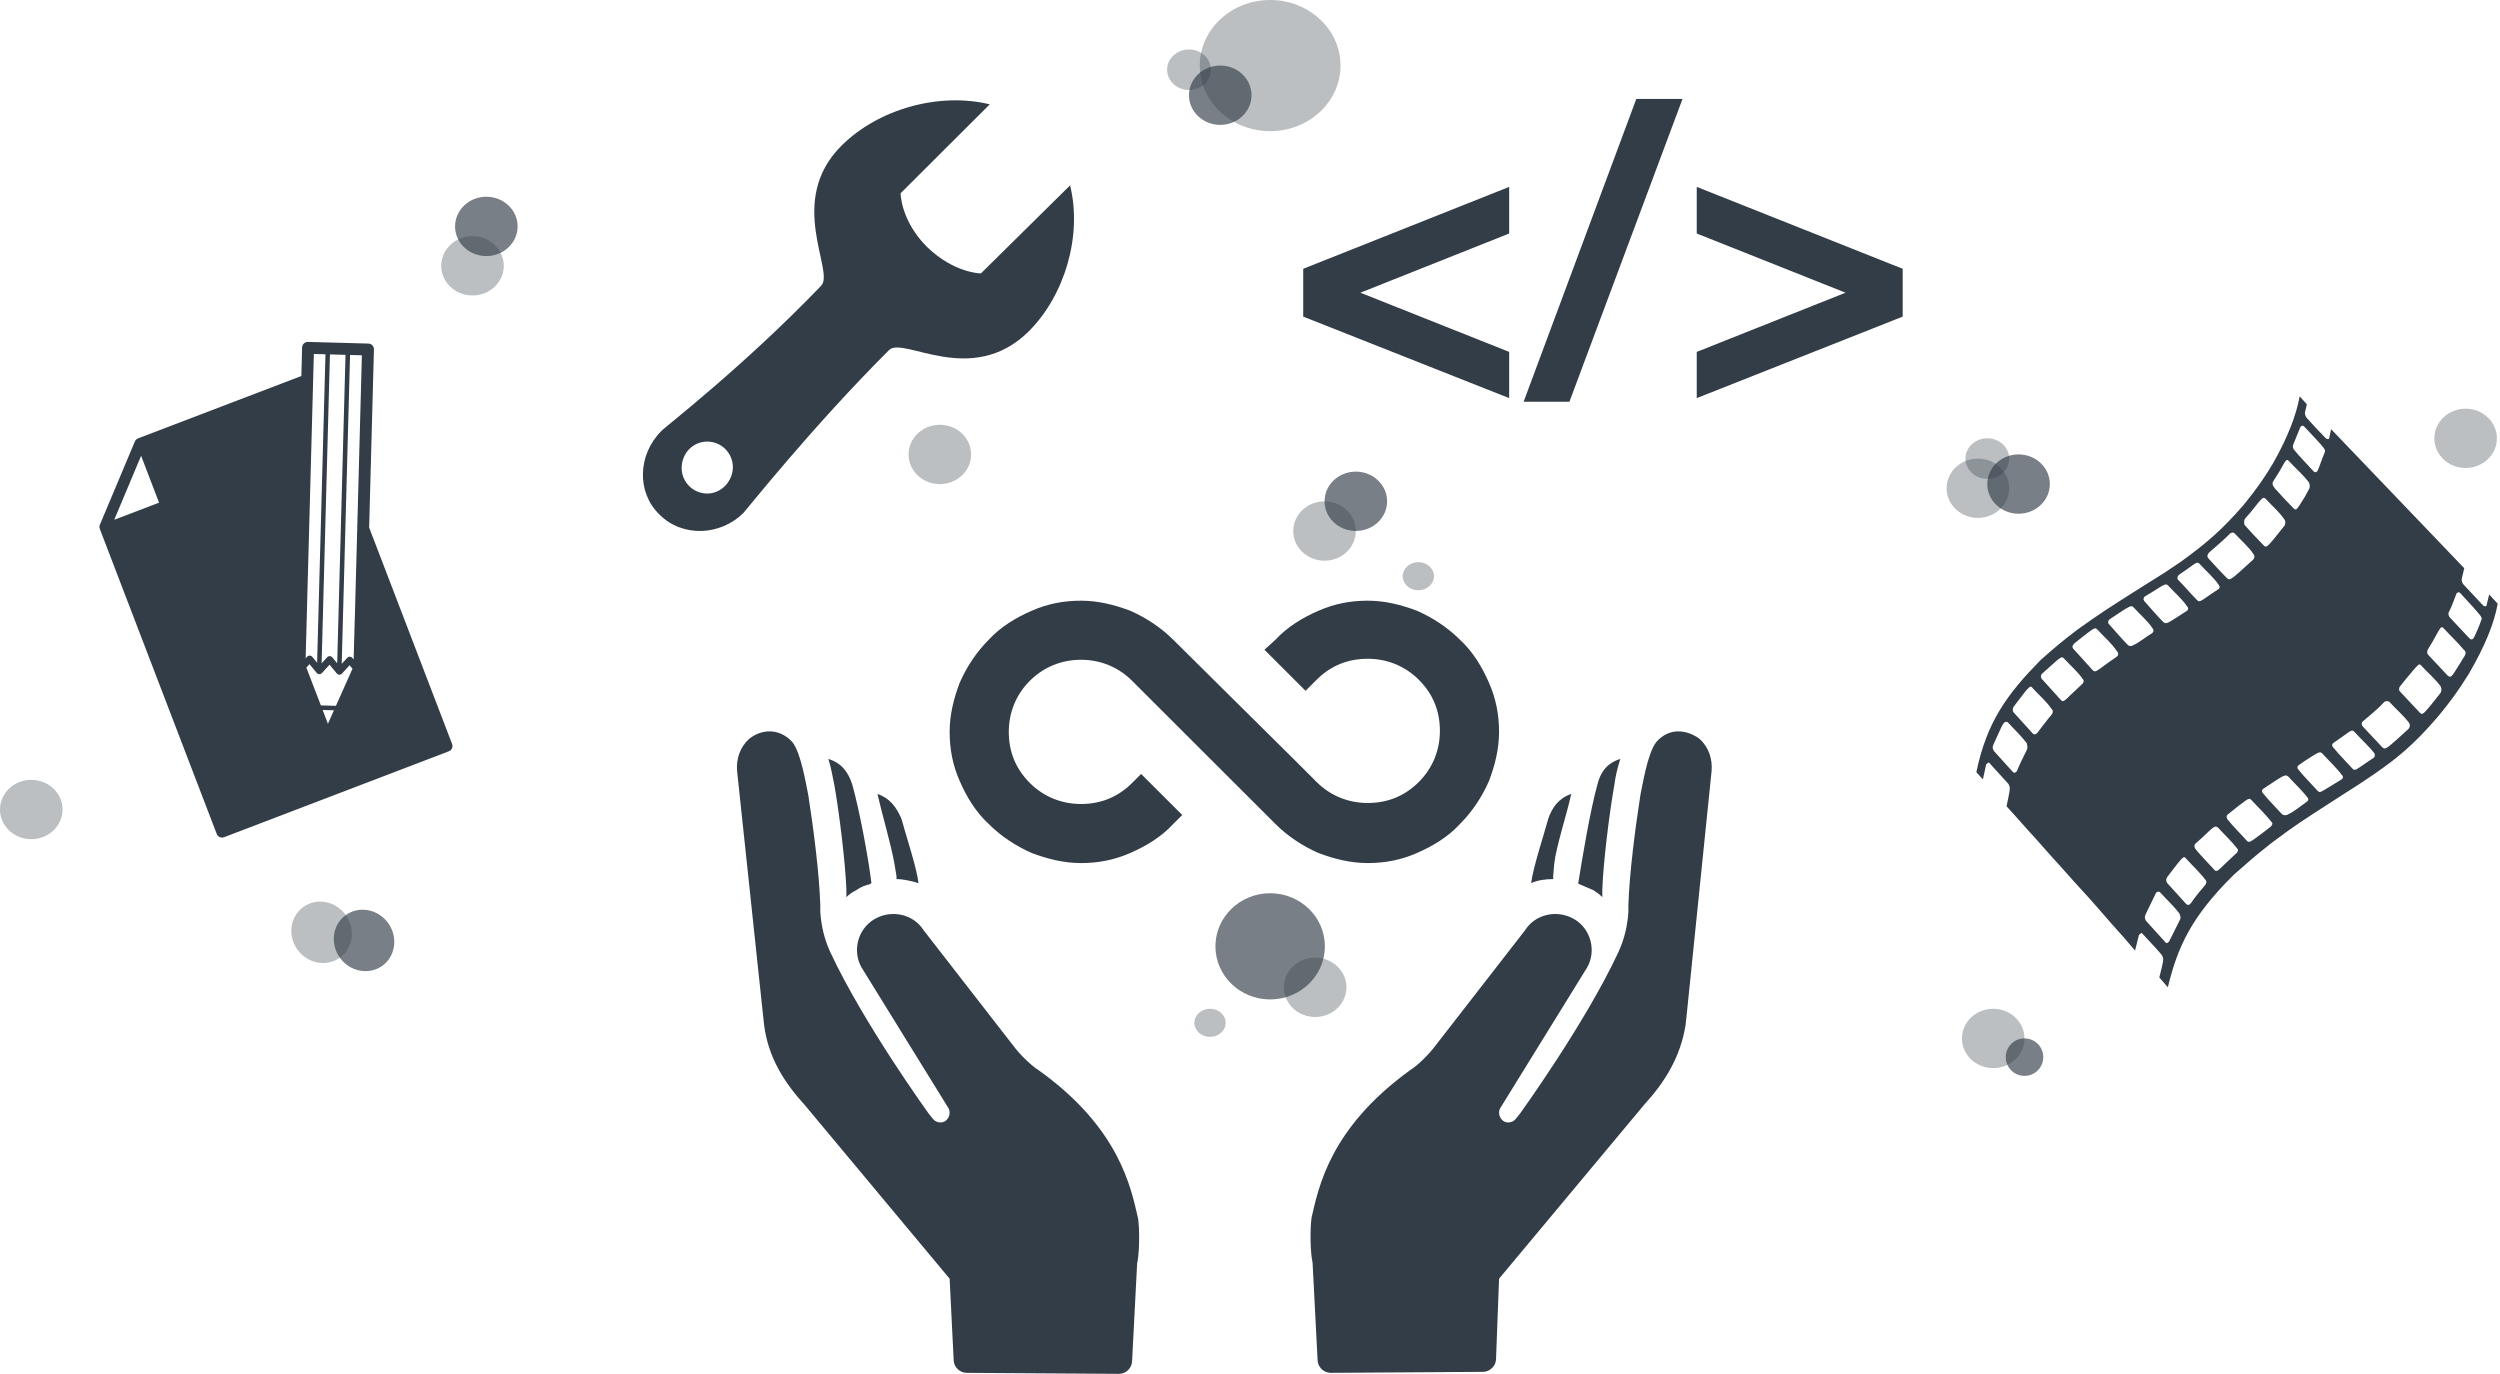 <svg id="services" width="222" height="122" viewBox="0 0 222 122" version="1.1" xmlns="http://www.w3.org/2000/svg" xmlns:xlink="http://www.w3.org/1999/xlink" xmlns:figma="http://www.figma.com/figma/ns"><title>Group</title><desc>Created using Figma</desc><g id="Canvas" transform="translate(-3417 -1025)" figma:type="canvas"><g id="Group" style="mix-blend-mode:normal;" figma:type="frame"><g id="Group" style="mix-blend-mode:normal;" figma:type="frame"><g id="noun_429932_cc" style="mix-blend-mode:normal;" figma:type="frame"><g id="Vector" style="mix-blend-mode:normal;" figma:type="vector"><use xlink:href="#path0_fill" transform="translate(3482.44 1078.34)" fill="#333D47" style="mix-blend-mode:normal;"/></g></g><g id="noun_647030_cc" style="mix-blend-mode:normal;" figma:type="frame"><g id="Vector" style="mix-blend-mode:normal;" figma:type="vector"><use xlink:href="#path1_fill" transform="matrix(0.934 -0.357 0.358 0.934 3422.66 1063.61)" fill="#333D47" style="mix-blend-mode:normal;"/></g></g><g id="noun_643079_cc" style="mix-blend-mode:normal;" figma:type="frame"><g id="Vector" style="mix-blend-mode:normal;" figma:type="vector"><use xlink:href="#path2_fill" transform="translate(3474.09 1033.91)" fill="#333D47" style="mix-blend-mode:normal;"/></g></g><g id="&#60;/&#62;" style="mix-blend-mode:normal;" figma:type="text"><use xlink:href="#path3_fill" transform="translate(3531.07 1025)" fill="#333D47" style="mix-blend-mode:normal;"/></g><g id="noun_47224_cc" style="mix-blend-mode:normal;" figma:type="frame"><g id="Group" style="mix-blend-mode:normal;" figma:type="frame"><g id="Vector" style="mix-blend-mode:normal;" figma:type="vector"><use xlink:href="#path4_fill" transform="translate(3592.5 1060.2)" fill="#333D47" style="mix-blend-mode:normal;"/></g></g></g></g><g id="Dust" style="mix-blend-mode:normal;" figma:type="frame"><g id="Ellipse 4" style="mix-blend-mode:normal;" figma:type="ellipse"><use xlink:href="#path5_fill" transform="translate(3531.84 1069.52)" fill="#333D47" fill-opacity="0.33" style="mix-blend-mode:normal;"/></g><g id="Ellipse 4" style="mix-blend-mode:normal;" figma:type="ellipse"><use xlink:href="#path5_fill" transform="translate(3497.68 1062.72)" fill="#333D47" fill-opacity="0.33" style="mix-blend-mode:normal;"/></g><g id="Ellipse 4" style="mix-blend-mode:normal;" figma:type="ellipse"><use xlink:href="#path5_fill" transform="translate(3591.22 1114.58)" fill="#333D47" fill-opacity="0.33" style="mix-blend-mode:normal;"/></g><g id="Ellipse 4" style="mix-blend-mode:normal;" figma:type="ellipse"><use xlink:href="#path6_fill" transform="translate(3595.11 1117.21)" fill="#333D47" fill-opacity="0.66" style="mix-blend-mode:normal;"/></g><g id="Ellipse 4" style="mix-blend-mode:normal;" figma:type="ellipse"><use xlink:href="#path5_fill" transform="translate(3633.17 1061.29)" fill="#333D47" fill-opacity="0.33" style="mix-blend-mode:normal;"/></g><g id="Ellipse 4" style="mix-blend-mode:normal;" figma:type="ellipse"><use xlink:href="#path5_fill" transform="translate(3417 1094.25)" fill="#333D47" fill-opacity="0.33" style="mix-blend-mode:normal;"/></g><g id="Ellipse 4" style="mix-blend-mode:normal;" figma:type="ellipse"><use xlink:href="#path5_fill" transform="translate(3589.86 1065.72)" fill="#333D47" fill-opacity="0.33" style="mix-blend-mode:normal;"/></g><g id="Ellipse 4" style="mix-blend-mode:normal;" figma:type="ellipse"><use xlink:href="#path5_fill" transform="translate(3531.01 1110.04)" fill="#333D47" fill-opacity="0.33" style="mix-blend-mode:normal;"/></g><g id="Ellipse 4" style="mix-blend-mode:normal;" figma:type="ellipse"><use xlink:href="#path5_fill" transform="translate(3534.62 1066.88)" fill="#333D47" fill-opacity="0.66" style="mix-blend-mode:normal;"/></g><g id="Ellipse 4" style="mix-blend-mode:normal;" figma:type="ellipse"><use xlink:href="#path7_fill" transform="matrix(0.584 0.812 -0.813 0.583 3446.08 1104)" fill="#333D47" fill-opacity="0.33" style="mix-blend-mode:normal;"/></g><g id="Ellipse 4" style="mix-blend-mode:normal;" figma:type="ellipse"><use xlink:href="#path7_fill" transform="matrix(0.584 0.812 -0.813 0.583 3449.85 1104.72)" fill="#333D47" fill-opacity="0.66" style="mix-blend-mode:normal;"/></g><g id="Ellipse 4" style="mix-blend-mode:normal;" figma:type="ellipse"><use xlink:href="#path5_fill" transform="translate(3593.47 1065.35)" fill="#333D47" fill-opacity="0.66" style="mix-blend-mode:normal;"/></g><g id="Ellipse 4" style="mix-blend-mode:normal;" figma:type="ellipse"><use xlink:href="#path8_fill" transform="translate(3524.93 1104.32)" fill="#333D47" fill-opacity="0.66" style="mix-blend-mode:normal;"/></g><g id="Ellipse 4" style="mix-blend-mode:normal;" figma:type="ellipse"><use xlink:href="#path9_fill" transform="translate(3541.56 1074.92)" fill="#333D47" fill-opacity="0.33" style="mix-blend-mode:normal;"/></g><g id="Ellipse 4" style="mix-blend-mode:normal;" figma:type="ellipse"><use xlink:href="#path9_fill" transform="translate(3523.06 1114.58)" fill="#333D47" fill-opacity="0.33" style="mix-blend-mode:normal;"/></g><g id="Ellipse 4" style="mix-blend-mode:normal;" figma:type="ellipse"><use xlink:href="#path5_fill" transform="translate(3456.18 1045.97)" fill="#333D47" fill-opacity="0.33" style="mix-blend-mode:normal;"/></g><g id="Ellipse 4" style="mix-blend-mode:normal;" figma:type="ellipse"><use xlink:href="#path10_fill" transform="translate(3591.53 1063.92)" fill="#333D47" fill-opacity="0.33" style="mix-blend-mode:normal;"/></g><g id="Group" style="mix-blend-mode:normal;" figma:type="frame"><g id="Ellipse 4" style="mix-blend-mode:normal;" figma:type="vector"><use xlink:href="#path11_fill" transform="translate(3523.54 1025)" fill="#333D47" fill-opacity="0.33" style="mix-blend-mode:normal;"/></g><g id="Ellipse 4" style="mix-blend-mode:normal;" figma:type="ellipse"><use xlink:href="#path5_fill" transform="translate(3522.58 1030.82)" fill="#333D47" fill-opacity="0.66" style="mix-blend-mode:normal;"/></g><g id="Ellipse 4" style="mix-blend-mode:normal;" figma:type="ellipse"><use xlink:href="#path10_fill" transform="translate(3520.64 1029.39)" fill="#333D47" fill-opacity="0.33" style="mix-blend-mode:normal;"/></g></g><g id="Ellipse 4" style="mix-blend-mode:normal;" figma:type="ellipse"><use xlink:href="#path5_fill" transform="translate(3457.41 1042.47)" fill="#333D47" fill-opacity="0.66" style="mix-blend-mode:normal;"/></g></g></g></g><defs><path id="path0_fill" d="M 18.888 60.209L 5.978 44.734C 4.109 42.689 2.773 40.465 2.417 37.708L 2.328 36.908L 0.013 15.119C -0.076 14.052 0.28 12.985 1.082 12.273C 2.061 11.473 3.664 11.206 4.91 12.54C 5.711 13.518 6.156 16.453 6.334 17.253C 6.78 20.099 7.314 24.19 7.403 27.036C 7.403 27.214 7.403 27.481 7.403 27.659C 7.492 28.904 7.759 30.06 8.293 31.216C 11.231 37.531 17.018 45.535 17.018 45.535L 17.374 45.979C 17.641 46.335 18.086 46.424 18.442 46.246C 18.888 45.979 18.977 45.446 18.799 45.09L 11.053 32.55C 10.252 31.127 10.697 29.171 12.21 28.281C 13.724 27.392 15.682 27.837 16.573 29.26L 24.585 39.576C 25.12 40.288 26.099 41.266 26.811 41.71C 34.023 46.869 35.002 52.205 35.625 54.873C 35.625 54.873 35.714 55.495 35.714 56.385C 35.714 57.096 35.714 57.986 35.536 58.875L 35.091 67.501C 35.091 68.124 34.557 68.658 33.934 68.658L 20.401 68.569C 19.778 68.569 19.244 68.035 19.244 67.413L 18.888 60.209ZM 8.115 14.052C 8.382 14.852 8.471 15.564 8.649 16.364C 9.094 18.854 9.629 23.301 9.718 25.613C 9.718 25.88 9.718 26.058 9.718 26.325C 9.985 26.058 10.252 25.88 10.608 25.702C 10.964 25.435 11.409 25.258 11.854 25.169C 11.854 25.169 11.854 25.08 11.943 25.08C 11.676 22.856 10.875 18.587 10.252 16.364C 9.896 15.208 9.272 14.407 8.115 14.052ZM 12.477 17.164C 12.834 18.765 13.724 21.789 13.991 23.39L 14.169 24.457C 14.169 24.546 14.169 24.635 14.169 24.724C 14.792 24.724 15.505 24.902 16.128 25.08C 15.95 23.657 14.97 20.722 14.614 19.388C 14.169 18.321 13.546 17.52 12.477 17.164ZM 81.653 12.54C 80.852 13.518 80.407 16.453 80.229 17.253C 79.784 20.099 79.249 24.19 79.16 27.036C 79.16 27.214 79.16 27.481 79.16 27.659C 79.072 28.904 78.804 30.06 78.27 31.216C 75.332 37.531 69.545 45.535 69.545 45.535L 69.189 45.979C 68.922 46.335 68.477 46.424 68.121 46.246C 67.676 45.979 67.587 45.446 67.765 45.09L 75.51 32.55C 76.312 31.127 75.866 29.171 74.353 28.281C 72.839 27.392 70.881 27.837 69.99 29.26L 61.978 39.576C 61.444 40.288 60.464 41.266 59.752 41.71C 52.63 46.869 51.65 52.116 51.027 54.784C 51.027 54.784 50.938 55.406 50.938 56.296C 50.938 57.007 50.938 57.897 51.116 58.786L 51.561 67.413C 51.561 68.035 52.096 68.569 52.719 68.569L 66.251 68.48C 66.874 68.48 67.409 67.946 67.409 67.324L 67.676 60.209L 80.585 44.734C 82.455 42.689 83.79 40.465 84.235 37.708L 84.324 36.908L 86.55 15.119C 86.639 14.052 86.283 12.985 85.482 12.273C 84.413 11.473 82.811 11.206 81.653 12.54ZM 76.846 26.325C 76.846 26.058 76.846 25.88 76.846 25.613C 76.935 23.212 77.469 18.854 77.914 16.364C 78.003 15.652 78.181 14.852 78.448 14.052C 77.291 14.407 76.668 15.208 76.401 16.364C 75.777 18.587 75.065 22.856 74.709 25.08C 74.709 25.08 74.709 25.169 74.798 25.169C 75.243 25.346 75.599 25.524 76.044 25.702C 76.312 25.88 76.579 26.058 76.846 26.325ZM 72.572 23.39C 72.75 21.789 73.73 18.854 74.086 17.164C 73.017 17.52 72.394 18.321 72.038 19.388C 71.682 20.722 70.703 23.657 70.525 25.08C 71.148 24.813 71.771 24.724 72.483 24.724C 72.483 24.635 72.483 24.546 72.483 24.457L 72.572 23.39ZM 30.55 5.247C 32.242 5.247 33.844 5.87 35.091 7.115L 39.631 11.65L 47.822 19.832C 48.891 20.9 50.226 21.789 51.65 22.412C 53.075 22.945 54.499 23.301 56.013 23.301C 57.526 23.301 58.951 23.034 60.375 22.412C 61.8 21.789 63.135 20.989 64.204 19.832C 65.272 18.765 66.162 17.431 66.785 16.008C 67.32 14.585 67.676 13.162 67.676 11.65C 67.676 10.139 67.409 8.716 66.785 7.293C 66.162 5.87 65.361 4.536 64.204 3.468C 63.135 2.401 61.8 1.512 60.375 0.889C 58.951 0.356 57.526 -3.39259e-07 56.013 -3.39259e-07C 54.499 -3.39259e-07 53.075 0.267 51.65 0.889C 50.226 1.512 48.891 2.312 47.822 3.468L 46.843 4.358L 50.493 8.004L 51.472 7.026C 52.719 5.781 54.232 5.158 56.013 5.158C 57.704 5.158 59.307 5.781 60.553 7.026C 61.8 8.271 62.423 9.783 62.423 11.562C 62.423 13.251 61.8 14.852 60.553 16.097C 59.307 17.342 57.793 17.965 56.013 17.965C 54.321 17.965 52.719 17.342 51.472 16.097L 49.603 14.23L 38.741 3.468C 37.673 2.401 36.337 1.512 34.913 0.889C 33.488 0.356 32.064 -3.39259e-07 30.55 -3.39259e-07C 29.037 -3.39259e-07 27.613 0.267 26.188 0.889C 24.764 1.512 23.428 2.312 22.36 3.468C 21.291 4.536 20.401 5.87 19.778 7.293C 19.244 8.716 18.888 10.139 18.888 11.65C 18.888 13.162 19.155 14.585 19.778 16.008C 20.401 17.431 21.202 18.765 22.36 19.832C 23.428 20.9 24.764 21.789 26.188 22.412C 27.613 22.945 29.037 23.301 30.55 23.301C 32.064 23.301 33.488 23.034 34.913 22.412C 36.337 21.789 37.673 20.989 38.741 19.832L 39.542 19.032L 35.892 15.386L 35.091 16.186C 33.844 17.431 32.331 18.054 30.55 18.054C 28.859 18.054 27.256 17.431 26.01 16.186C 24.764 14.941 24.14 13.429 24.14 11.65C 24.14 9.961 24.764 8.36 26.01 7.115C 27.256 5.87 28.859 5.247 30.55 5.247Z"/><path id="path1_fill" d="M 28.169 2.093L 23.203 0.038C 23.079 -0.013 22.942 -0.013 22.819 0.038C 22.694 0.09 22.596 0.188 22.544 0.307L 21.574 2.656L 6.047 2.652C 5.911 2.652 5.778 2.712 5.684 2.81L 0.141 8.601C 0.051 8.695 1.30427e-07 8.818 1.30427e-07 8.951L 1.30427e-07 37.952C 1.30427e-07 38.225 0.227 38.451 0.504 38.451L 21.878 38.451C 22.155 38.451 22.378 38.225 22.378 37.952L 22.378 17.372L 28.438 2.75C 28.545 2.494 28.425 2.199 28.169 2.093ZM 25.908 2.302L 15.412 27.617L 15.198 26.972C 15.172 26.891 15.108 26.822 15.027 26.788C 14.946 26.754 14.856 26.758 14.779 26.797L 14.121 27.126L 24.63 1.772L 25.908 2.302ZM 12.723 32.336L 12.723 31.025L 13.651 31.409L 12.723 32.336ZM 13.958 31.102L 12.723 30.59L 12.719 26.994L 13.091 26.81L 13.411 27.767C 13.437 27.852 13.501 27.916 13.582 27.95C 13.664 27.984 13.753 27.98 13.83 27.942L 14.736 27.488L 15.057 28.449C 15.087 28.53 15.146 28.599 15.227 28.633C 15.309 28.663 15.398 28.663 15.475 28.624L 16.381 28.172L 16.509 28.552L 13.958 31.102ZM 23.309 1.226L 24.263 1.619L 13.766 26.934L 13.552 26.289C 13.522 26.208 13.463 26.14 13.381 26.11C 13.3 26.075 13.21 26.08 13.133 26.118L 12.958 26.203L 13.565 24.73C 13.569 24.73 13.569 24.73 13.569 24.726L 15.249 20.669L 16.933 16.612L 16.933 16.608L 18.616 12.551L 23.309 1.226ZM 5.748 4.194L 5.748 8.648L 1.487 8.648L 5.748 4.194ZM 18.284 24.495C 18.279 24.495 18.279 24.495 18.279 24.495L 16.899 27.822L 16.843 27.655C 16.818 27.57 16.753 27.502 16.673 27.471C 16.591 27.438 16.502 27.442 16.425 27.48L 15.771 27.805L 26.28 2.456L 27.251 2.857L 18.284 24.495Z"/><path id="path2_fill" d="M 37.934 7.55L 30.016 15.369C 30.016 15.369 27.665 15.369 25.234 13.023C 22.883 10.677 22.883 8.253 22.883 8.253L 30.8 0.356C 26.332 -0.739 20.923 0.747 17.63 4.031C 12.691 8.957 17.081 15.213 15.827 16.463C 8.928 23.657 1.795 29.131 1.638 29.365C -0.479 31.476 -0.557 34.838 1.481 36.793C 3.519 38.826 6.89 38.67 8.928 36.637C 9.164 36.402 15.043 28.974 21.863 22.172C 23.118 20.92 29.154 25.534 34.25 20.529C 37.464 17.324 39.032 12.007 37.934 7.55ZM 5.714 34.917C 4.46 34.917 3.441 33.9 3.441 32.649C 3.441 31.32 4.46 30.303 5.714 30.303C 6.969 30.303 7.988 31.32 7.988 32.571C 7.988 33.822 6.969 34.917 5.714 34.917Z"/><path id="path3_fill" d="M 19.944 20.736L 19.944 16.596L 1.656 23.868L 1.656 28.116L 19.944 35.352L 19.944 31.248L 6.732 25.992L 19.944 20.736ZM 31.234 8.784L 21.226 35.676L 25.294 35.676L 35.338 8.784L 31.234 8.784ZM 36.601 31.248L 36.601 35.352L 54.889 28.116L 54.889 23.868L 36.601 16.596L 36.601 20.736L 49.813 25.992L 36.601 31.248Z"/><path id="path4_fill" d="M 45.305 18.578C 45.247 18.636 45.189 18.694 45.014 18.578C 44.49 17.995 43.791 17.296 43.267 16.714C 43.151 16.598 43.093 16.365 43.093 16.248C 43.151 15.957 43.267 15.549 43.325 15.258L 31.504 2.912C 31.388 3.494 31.329 3.669 31.329 3.727C 31.329 3.785 31.213 3.844 31.038 3.727C 30.514 3.203 29.815 2.446 29.349 1.922C 29.233 1.805 29.175 1.572 29.175 1.456C 29.233 1.223 29.291 0.99 29.349 0.699L 28.709 0C 28.418 1.631 27.661 3.611 26.38 5.882C 25.623 7.163 24.982 8.095 23.759 9.609C 21.837 11.822 20.498 12.987 18.169 14.676C 16.713 15.666 16.713 15.666 15.024 16.714C 11.705 18.811 11.064 19.218 9.026 20.674C 7.57 21.781 7.163 22.13 5.707 23.411C 2.737 26.44 0.932 28.886 2.06885e-15 33.37L 0.582 34.01L 0.873 32.671C 0.932 32.613 1.048 32.554 1.106 32.496C 1.631 33.079 2.329 33.836 2.853 34.418C 3.028 34.767 3.028 34.767 2.679 36.398C 3.494 37.272 4.542 38.495 5.357 39.368C 5.765 39.834 6.289 40.416 6.697 40.882C 7.512 41.756 8.56 42.979 9.376 43.852C 10.191 44.726 11.239 45.949 12.054 46.881C 12.695 47.58 13.51 48.511 14.092 49.21L 14.442 47.813C 14.5 47.754 14.617 47.696 14.675 47.638C 15.199 48.22 15.956 48.977 16.48 49.618C 16.655 49.967 16.655 49.967 16.247 51.598L 17.004 52.471C 17.878 48.861 19.101 46.182 22.886 42.455C 24.283 41.232 24.516 40.999 26.205 39.659C 28.301 38.087 28.942 37.679 32.203 35.583C 34.125 34.36 34.299 34.243 35.406 33.486C 37.153 32.263 38.725 31.099 41.054 28.361C 42.044 27.138 42.685 26.323 43.733 24.634C 45.189 22.13 46.004 20.092 46.295 18.403L 45.538 17.588C 45.364 18.345 45.305 18.519 45.305 18.578ZM 28.127 4.31C 28.301 3.844 28.592 3.203 28.767 2.737C 28.767 2.737 28.767 2.679 28.825 2.679C 28.825 2.679 28.942 2.504 29.116 2.679C 31.038 4.717 31.038 4.717 30.922 5.008C 30.689 5.533 30.398 6.464 30.281 6.639C 30.223 6.697 30.107 6.814 29.932 6.639C 29.408 6.057 28.709 5.358 28.243 4.775C 28.127 4.659 28.068 4.484 28.127 4.31ZM 26.38 7.513C 26.554 7.221 26.787 6.872 26.962 6.581C 27.544 5.533 27.544 5.533 27.777 5.765C 28.36 6.406 29 6.93 29.524 7.629C 29.582 7.746 29.641 7.92 29.582 8.153L 29.175 8.91C 28.418 10.133 28.418 10.133 28.185 9.959C 27.661 9.434 26.962 8.677 26.496 8.153C 26.263 7.862 26.263 7.687 26.38 7.513ZM 23.876 10.832L 24.341 10.308C 25.448 8.91 25.448 8.91 25.681 9.085C 26.263 9.726 26.904 10.25 27.369 10.949C 27.428 11.007 27.486 11.24 27.369 11.473C 27.078 11.822 26.729 12.288 26.438 12.637C 25.797 13.395 25.739 13.453 25.506 13.22C 24.982 12.696 24.283 11.939 23.817 11.415C 23.759 11.181 23.759 11.007 23.876 10.832ZM 20.673 13.86C 21.197 13.395 21.896 12.812 22.42 12.288C 22.478 12.23 22.478 12.23 22.536 12.171C 22.536 12.171 22.769 11.997 22.944 12.171C 23.526 12.812 24.167 13.336 24.633 14.035C 24.691 14.093 24.749 14.326 24.574 14.501C 22.536 16.365 22.536 16.365 22.245 16.132C 21.721 15.607 21.022 14.85 20.556 14.326C 20.498 14.21 20.498 14.035 20.673 13.86ZM 17.994 15.841L 18.751 15.316C 19.625 14.676 19.625 14.676 19.858 14.909C 20.44 15.549 21.08 16.073 21.546 16.772C 21.605 16.889 21.663 17.005 21.488 17.122L 20.789 17.588C 19.799 18.286 19.799 18.286 19.566 18.053C 19.042 17.529 18.402 16.772 17.878 16.248C 17.819 16.073 17.878 15.957 17.994 15.841ZM 14.966 17.762L 15.548 17.413C 16.829 16.598 16.829 16.598 17.062 16.831C 17.645 17.471 18.285 17.995 18.751 18.694C 18.809 18.752 18.867 18.927 18.693 19.044L 17.703 19.684C 16.888 20.208 16.829 20.208 16.596 20.034C 16.072 19.509 15.432 18.752 14.908 18.17C 14.791 17.995 14.849 17.879 14.966 17.762ZM 4.484 31.39C 4.193 31.972 3.843 32.671 3.61 33.253C 3.61 33.253 3.61 33.312 3.552 33.312C 3.494 33.37 3.436 33.486 3.261 33.37C 2.737 32.787 2.096 32.089 1.572 31.506C 1.456 31.331 1.398 31.157 1.514 30.924C 2.271 29.235 2.271 29.235 2.446 29.002C 2.504 28.944 2.62 28.827 2.795 28.944C 3.378 29.584 3.96 30.108 4.484 30.807C 4.484 30.924 4.6 31.099 4.484 31.39ZM 6.697 28.245C 6.289 28.711 5.823 29.352 5.416 29.876L 5.357 29.934C 5.357 29.934 5.183 30.108 5.008 29.934C 4.484 29.352 3.843 28.653 3.319 28.07C 3.203 27.954 3.203 27.721 3.319 27.546C 4.775 25.624 4.775 25.624 5.008 25.916C 5.59 26.556 6.231 27.08 6.697 27.779C 6.755 27.779 6.872 28.012 6.697 28.245ZM 9.434 25.508L 8.444 26.44C 7.745 27.138 7.687 27.138 7.512 26.964C 6.988 26.381 6.347 25.683 5.823 25.1C 5.707 24.984 5.707 24.751 5.823 24.634L 6.347 24.168C 7.57 23.062 7.57 23.062 7.803 23.295C 8.386 23.935 9.026 24.459 9.492 25.158C 9.492 25.1 9.608 25.275 9.434 25.508ZM 12.462 23.12L 11.705 23.644C 10.54 24.518 10.54 24.518 10.307 24.285C 9.783 23.703 9.143 23.004 8.618 22.421C 8.502 22.305 8.502 22.13 8.677 21.955L 9.55 21.256C 10.54 20.499 10.54 20.499 10.773 20.732C 11.355 21.373 11.996 21.897 12.462 22.596C 12.578 22.712 12.695 22.945 12.462 23.12ZM 13.86 22.13C 13.86 22.13 13.627 22.247 13.452 22.072C 12.928 21.548 12.287 20.791 11.763 20.208C 11.647 20.092 11.705 19.917 11.821 19.801C 13.743 18.519 13.743 18.519 13.976 18.752C 14.558 19.393 15.199 19.917 15.665 20.616C 15.665 20.616 15.839 20.849 15.607 21.024C 15.024 21.373 14.5 21.839 13.86 22.13ZM 18.052 46.531C 17.761 47.114 17.412 47.813 17.12 48.395C 17.12 48.395 17.12 48.453 17.062 48.453C 17.004 48.511 16.888 48.628 16.771 48.453C 16.247 47.871 15.548 47.114 15.082 46.59C 14.966 46.415 14.908 46.24 15.024 46.007C 15.839 44.318 15.839 44.318 15.956 44.085C 16.014 44.027 16.131 43.911 16.305 44.027C 16.888 44.668 17.528 45.25 18.052 45.949C 18.052 46.066 18.227 46.24 18.052 46.531ZM 20.323 43.387C 19.916 43.852 19.392 44.493 19.042 45.017L 18.984 45.075C 18.984 45.075 18.809 45.25 18.635 45.075C 18.11 44.493 17.412 43.736 16.946 43.212C 16.829 43.037 16.829 42.862 16.946 42.688C 18.402 40.766 18.402 40.766 18.635 41.057C 19.217 41.698 19.858 42.28 20.382 42.979C 20.382 42.921 20.498 43.154 20.323 43.387ZM 23.06 40.591L 22.07 41.523C 21.372 42.222 21.313 42.222 21.139 42.047C 20.614 41.465 19.916 40.766 19.45 40.184C 19.333 40.009 19.333 39.834 19.45 39.718L 19.974 39.252C 21.197 38.087 21.197 38.087 21.488 38.32C 22.07 38.961 22.711 39.543 23.235 40.242C 23.235 40.3 23.235 40.475 23.06 40.591ZM 26.147 38.203L 25.39 38.786C 24.225 39.659 24.225 39.659 23.992 39.426C 23.468 38.844 22.769 38.145 22.303 37.563C 22.187 37.388 22.187 37.213 22.361 37.097L 23.235 36.398C 24.225 35.641 24.225 35.641 24.458 35.874C 25.04 36.515 25.681 37.097 26.205 37.796C 26.321 37.854 26.321 38.029 26.147 38.203ZM 29.349 35.99C 28.767 36.398 28.243 36.864 27.602 37.155C 27.602 37.155 27.369 37.272 27.137 37.097C 26.613 36.515 25.914 35.816 25.448 35.233C 25.331 35.117 25.331 34.942 25.506 34.826C 27.428 33.544 27.428 33.544 27.719 33.778C 28.301 34.418 28.942 35 29.466 35.699C 29.408 35.641 29.582 35.816 29.349 35.99ZM 32.436 34.01L 31.388 34.651C 30.514 35.175 30.514 35.233 30.281 35C 29.757 34.418 29.058 33.719 28.592 33.137C 28.476 33.02 28.476 32.846 28.651 32.729L 29.233 32.322C 30.514 31.506 30.514 31.506 30.747 31.739C 31.329 32.38 31.97 32.962 32.494 33.661C 32.494 33.661 32.669 33.836 32.436 34.01ZM 35.289 32.089L 34.59 32.554C 33.6 33.253 33.6 33.253 33.368 33.02C 32.843 32.438 32.145 31.739 31.679 31.157C 31.562 31.04 31.562 30.866 31.737 30.749L 32.494 30.225C 33.368 29.584 33.368 29.584 33.6 29.817C 34.183 30.458 34.823 31.04 35.347 31.681C 35.347 31.739 35.464 31.914 35.289 32.089ZM 38.376 29.526C 36.337 31.39 36.337 31.39 36.046 31.157C 35.522 30.574 34.823 29.876 34.299 29.293C 34.183 29.119 34.183 28.944 34.358 28.827C 34.882 28.361 35.639 27.779 36.105 27.255C 36.163 27.197 36.163 27.197 36.221 27.138C 36.221 27.138 36.454 26.964 36.687 27.138C 37.269 27.779 37.91 28.303 38.434 29.002C 38.492 29.119 38.55 29.293 38.376 29.526ZM 41.229 26.323C 40.938 26.673 40.589 27.138 40.297 27.488C 39.657 28.245 39.599 28.303 39.366 28.07C 38.842 27.488 38.143 26.789 37.619 26.207C 37.502 26.09 37.502 25.857 37.677 25.683L 38.143 25.1C 39.307 23.703 39.307 23.703 39.482 23.877C 40.064 24.518 40.705 25.042 41.229 25.741C 41.287 25.916 41.346 26.09 41.229 26.323ZM 43.384 23.004L 42.918 23.761C 42.161 24.984 42.161 24.984 41.87 24.809C 41.346 24.227 40.647 23.528 40.123 22.945C 40.006 22.829 40.006 22.596 40.123 22.421C 40.297 22.13 40.53 21.781 40.705 21.431C 41.287 20.383 41.287 20.383 41.52 20.616C 42.102 21.256 42.743 21.839 43.267 22.48C 43.442 22.596 43.5 22.771 43.384 23.004ZM 44.84 19.859C 44.665 20.383 44.257 21.315 44.141 21.489C 44.082 21.548 43.966 21.664 43.791 21.489C 43.267 20.907 42.568 20.208 42.044 19.626C 41.928 19.509 41.87 19.276 41.986 19.102C 42.219 18.636 42.452 17.995 42.627 17.529C 42.627 17.529 42.627 17.471 42.685 17.471C 42.685 17.471 42.801 17.296 42.976 17.471C 44.956 19.626 44.956 19.626 44.84 19.859Z"/><path id="path5_fill" d="M 5.555 2.635C 5.555 4.09 4.311 5.269 2.777 5.269C 1.243 5.269 0 4.09 0 2.635C 0 1.18 1.243 0 2.777 0C 4.311 0 5.555 1.18 5.555 2.635Z"/><path id="path6_fill" d="M 3.333 1.664C 3.333 2.583 2.587 3.328 1.666 3.328C 0.746 3.328 0 2.583 0 1.664C 0 0.745 0.746 0 1.666 0C 2.587 0 3.333 0.745 3.333 1.664Z"/><path id="path7_fill" d="M 5.549 2.637C 5.549 4.094 4.307 5.274 2.775 5.274C 1.242 5.274 0 4.094 0 2.637C 0 1.181 1.242 0 2.775 0C 4.307 0 5.549 1.181 5.549 2.637Z"/><path id="path8_fill" d="M 9.72 4.715C 9.72 7.318 7.544 9.429 4.86 9.429C 2.176 9.429 0 7.318 0 4.715C 0 2.111 2.176 0 4.86 0C 7.544 0 9.72 2.111 9.72 4.715Z"/><path id="path9_fill" d="M 2.777 1.248C 2.777 1.937 2.156 2.496 1.389 2.496C 0.622 2.496 0 1.937 0 1.248C 0 0.559 0.622 0 1.389 0C 2.156 0 2.777 0.559 2.777 1.248Z"/><path id="path10_fill" d="M 3.888 1.803C 3.888 2.798 3.018 3.605 1.944 3.605C 0.87 3.605 0 2.798 0 1.803C 0 0.807 0.87 0 1.944 0C 3.018 0 3.888 0.807 3.888 1.803Z"/><path id="path11_fill" d="M 12.498 5.824C 12.498 9.04 9.7 11.648 6.249 11.648C 2.798 11.648 0 9.04 0 5.824C 0 2.607 2.798 0 6.249 0C 9.7 0 12.498 2.607 12.498 5.824Z"/></defs></svg>
